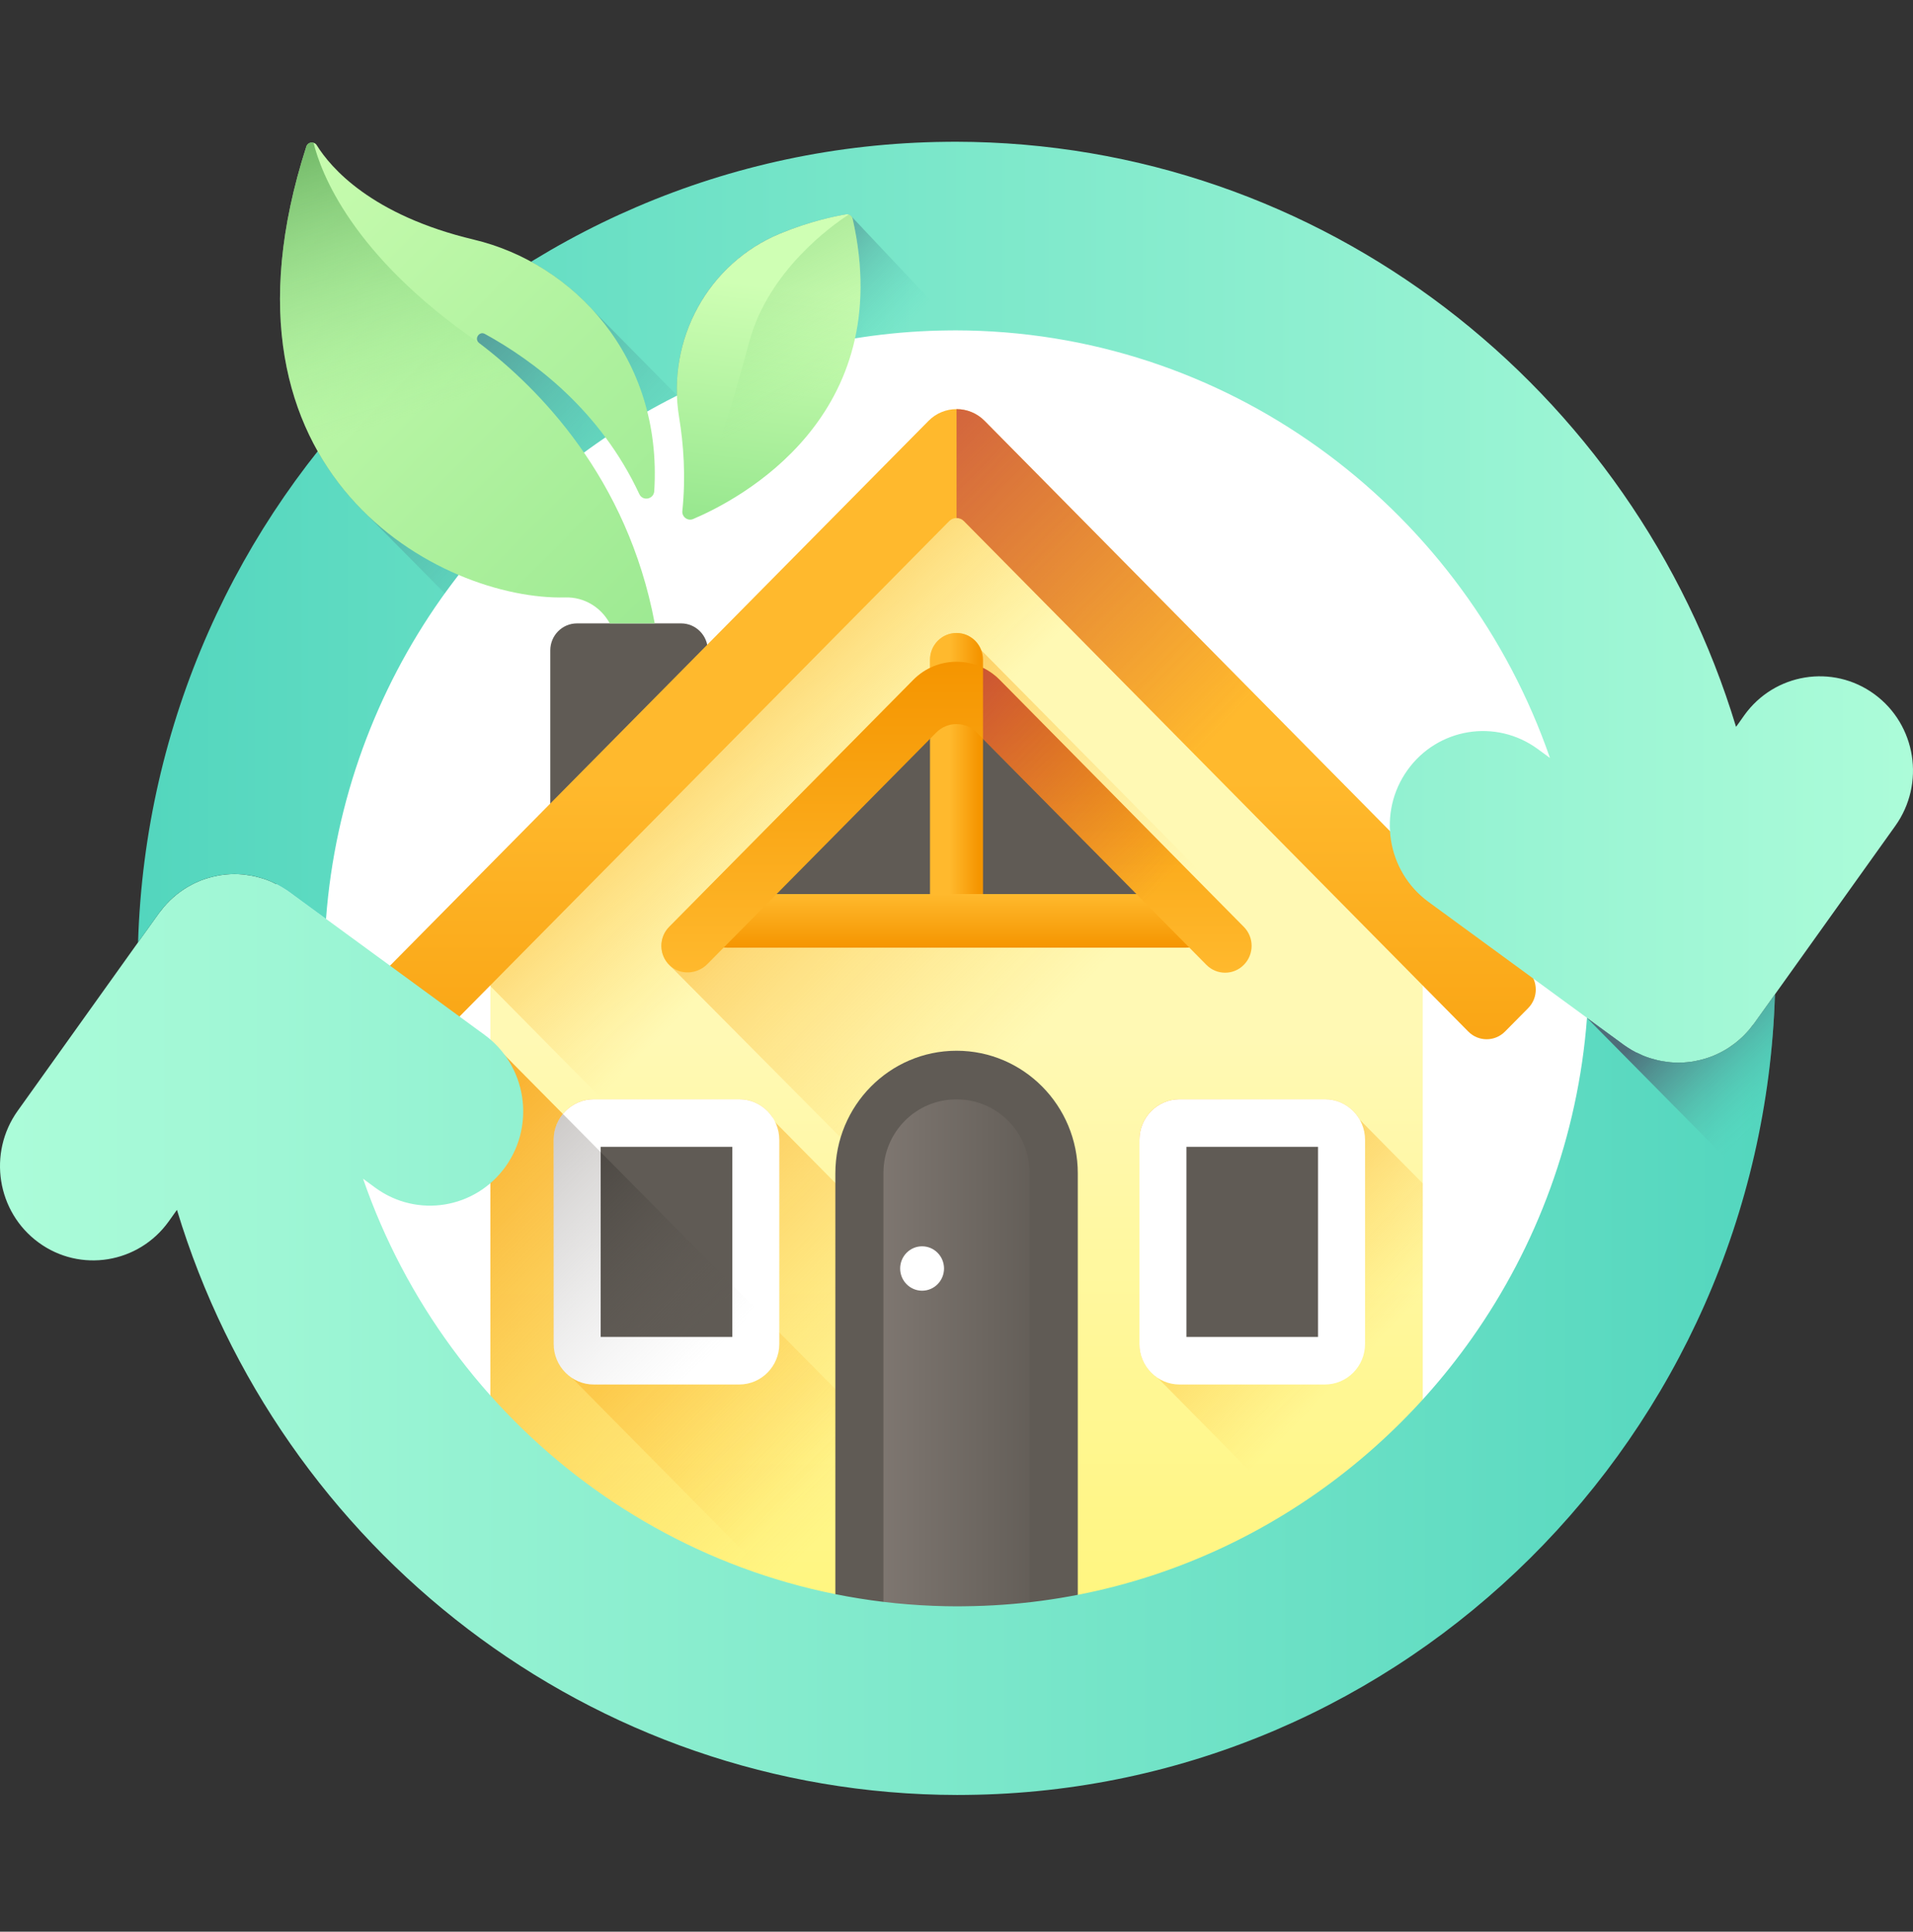 <svg width="106" height="107" viewBox="0 0 106 107" fill="none" xmlns="http://www.w3.org/2000/svg">
<rect x="0" y="0" width="106" height="107" fill="#333333" stroke="none"/>
<path d="M90.964 53.639C90.964 74.846 73.967 92.037 53 92.037C32.033 92.037 15.036 74.846 15.036 53.639C15.036 32.433 32.033 15.242 53 15.242C73.967 15.242 90.964 32.433 90.964 53.639V53.639Z" fill="white"/>
<path d="M37.741 46.831H31.971C31.154 46.831 30.492 46.161 30.492 45.335V36.026C30.492 35.2 31.154 34.531 31.971 34.531H37.741C38.557 34.531 39.22 35.2 39.22 36.026V45.335C39.22 46.161 38.557 46.831 37.741 46.831Z" fill="#605B55"/>
<path d="M78.835 50.151V90.377H27.172V50.151L53.003 23.867L78.835 50.151Z" fill="url(#paint0_linear)"/>
<path d="M27.172 57.649V90.377H59.598L27.172 57.649Z" fill="url(#paint1_linear)"/>
<path d="M78.835 50.151V90.377H62.524L27.172 54.622V50.151L53.003 23.867L78.835 50.151Z" fill="url(#paint2_linear)"/>
<path d="M78.836 60.758L54.368 36.012C54.156 35.457 53.624 35.063 53 35.063C52.189 35.063 51.532 35.728 51.532 36.548V36.998C51.199 37.161 50.886 37.377 50.611 37.656L37.078 51.344C36.493 51.934 36.505 52.9 37.11 53.476L73.757 90.376H78.836V60.758Z" fill="url(#paint3_linear)"/>
<path d="M70.852 90.377H45.586L31.697 76.33C31.084 75.929 30.678 75.233 30.678 74.443V63.138C30.678 61.9 31.675 60.891 32.9 60.891H40.959C41.741 60.891 42.428 61.302 42.825 61.921L42.765 61.969L70.852 90.377Z" fill="url(#paint4_linear)"/>
<path d="M40.959 75.373H32.9C32.392 75.373 31.981 74.956 31.981 74.443V63.139C31.981 62.625 32.392 62.208 32.9 62.208H40.959C41.467 62.208 41.879 62.625 41.879 63.139V74.443C41.879 74.956 41.467 75.373 40.959 75.373Z" fill="#605B55"/>
<path d="M32.901 75.373H40.959C41.467 75.373 41.879 74.956 41.879 74.443V72.493L32.123 62.645C32.034 62.789 31.981 62.957 31.981 63.139V74.443C31.981 74.956 32.392 75.373 32.901 75.373V75.373Z" fill="url(#paint5_linear)"/>
<path d="M40.959 76.69H32.901C31.675 76.69 30.678 75.683 30.678 74.443V63.139C30.678 61.899 31.675 60.891 32.901 60.891H40.959C42.184 60.891 43.181 61.9 43.181 63.139V74.443C43.181 75.683 42.184 76.69 40.959 76.69ZM33.283 74.056H40.576V63.526H33.283V74.056Z" fill="white"/>
<path d="M32.901 76.69H40.959C42.184 76.69 43.181 75.683 43.181 74.443V73.808L40.576 71.178V74.056H33.283V63.817L31.191 61.705C30.87 62.094 30.678 62.594 30.678 63.139V74.443C30.678 75.683 31.675 76.69 32.901 76.69Z" fill="url(#paint6_linear)"/>
<path d="M78.836 65.554V90.377H78.043L64.155 76.33C63.542 75.929 63.134 75.233 63.134 74.443V63.138C63.134 61.9 64.131 60.891 65.358 60.891H73.414C74.197 60.891 74.885 61.302 75.281 61.921L75.313 61.946L75.291 61.969L78.836 65.554Z" fill="url(#paint7_linear)"/>
<path d="M73.415 75.373H65.357C64.849 75.373 64.437 74.956 64.437 74.443V63.139C64.437 62.625 64.849 62.208 65.357 62.208H73.415C73.923 62.208 74.336 62.625 74.336 63.139V74.443C74.336 74.956 73.923 75.373 73.415 75.373Z" fill="#605B55"/>
<path d="M73.415 76.69H65.357C64.132 76.69 63.135 75.683 63.135 74.443V63.139C63.135 61.899 64.132 60.891 65.357 60.891H73.415C74.641 60.891 75.638 61.9 75.638 63.139V74.443C75.639 75.683 74.641 76.69 73.415 76.69ZM65.74 74.056H73.033V63.526H65.74V74.056Z" fill="white"/>
<path d="M84.677 53.785L54.558 23.313C53.7 22.445 52.308 22.445 51.449 23.313L21.323 53.782C20.762 54.351 20.762 55.272 21.323 55.839L22.607 57.138C23.169 57.706 24.08 57.706 24.641 57.138L52.594 28.866C52.821 28.637 53.187 28.637 53.413 28.866L81.359 57.141C81.921 57.708 82.831 57.708 83.392 57.141L84.677 55.842C85.238 55.274 85.238 54.353 84.677 53.785V53.785Z" fill="url(#paint8_linear)"/>
<path d="M54.558 23.313C54.129 22.879 53.566 22.662 53.003 22.662V28.694C53.152 28.694 53.3 28.752 53.413 28.866L81.359 57.141C81.921 57.708 82.831 57.708 83.392 57.141L84.677 55.842C85.238 55.274 85.238 54.353 84.677 53.785L54.558 23.313Z" fill="url(#paint9_linear)"/>
<path d="M47.621 90.376V64.996C47.621 61.989 50.031 59.551 53.003 59.551C55.977 59.551 58.387 61.989 58.387 64.996V90.376H47.621Z" fill="url(#paint10_linear)"/>
<path d="M59.721 90.376H57.054V64.966C57.054 62.73 55.245 60.9 53.034 60.9H52.973C50.753 60.9 48.953 62.72 48.953 64.966V90.376H46.287V64.996C46.287 61.244 49.294 58.203 53.004 58.203C56.713 58.203 59.721 61.244 59.721 64.996V90.376Z" fill="#605B55"/>
<path d="M52.309 70.265C52.309 70.944 51.765 71.495 51.093 71.495C50.422 71.495 49.878 70.944 49.878 70.265C49.878 69.587 50.422 69.036 51.093 69.036C51.765 69.036 52.309 69.587 52.309 70.265Z" fill="white"/>
<path d="M40.662 50.413L53 37.934L65.338 50.413H40.662Z" fill="#605B55"/>
<path d="M53 35.063C52.189 35.063 51.532 35.728 51.532 36.548V50.612C51.532 51.432 52.189 52.097 53 52.097C53.811 52.097 54.469 51.432 54.469 50.612V36.548C54.469 35.728 53.811 35.063 53 35.063Z" fill="url(#paint11_linear)"/>
<path d="M40.271 49.522H65.729C66.54 49.522 67.199 50.187 67.199 51.008C67.199 51.828 66.54 52.493 65.729 52.493H40.271C39.46 52.493 38.801 51.828 38.801 51.008C38.801 50.187 39.46 49.522 40.271 49.522Z" fill="url(#paint12_linear)"/>
<path d="M67.884 53.88C67.508 53.88 67.132 53.735 66.845 53.444L54.127 40.581C53.504 39.952 52.495 39.952 51.874 40.581L39.199 53.4C38.63 53.975 37.696 54.034 37.11 53.476C36.505 52.899 36.493 51.934 37.078 51.343L50.61 37.656C51.93 36.322 54.07 36.322 55.389 37.656L68.922 51.343C69.496 51.924 69.496 52.864 68.922 53.444C68.636 53.735 68.26 53.88 67.884 53.88V53.88Z" fill="url(#paint13_linear)"/>
<path d="M68.921 53.444C68.636 53.735 68.26 53.88 67.884 53.88C67.508 53.88 67.132 53.735 66.845 53.444L54.469 40.927V36.994C54.802 37.157 55.113 37.376 55.389 37.656L68.921 51.344C69.496 51.925 69.496 52.864 68.921 53.444V53.444Z" fill="url(#paint14_linear)"/>
<path d="M98.35 55.076C97.602 79.505 77.841 99.176 53.567 99.423C53.39 99.423 53.213 99.427 53.036 99.427C32.704 99.396 15.467 85.74 9.805 67.016L9.658 67.222L9.351 67.654C7.679 69.99 4.448 70.516 2.139 68.826C-0.174 67.136 -0.691 63.871 0.98 61.531L7.647 52.203L8.809 50.58C8.838 50.539 8.872 50.501 8.905 50.461C8.96 50.389 9.015 50.315 9.075 50.245C9.126 50.185 9.181 50.125 9.233 50.069C9.296 50.002 9.355 49.939 9.417 49.879C9.476 49.822 9.536 49.767 9.595 49.715C9.661 49.655 9.727 49.599 9.798 49.543C9.857 49.495 9.92 49.45 9.982 49.404C10.056 49.349 10.133 49.297 10.211 49.244C10.27 49.207 10.333 49.17 10.392 49.132C10.477 49.084 10.562 49.036 10.65 48.991C10.709 48.957 10.772 48.931 10.831 48.901C10.923 48.86 11.019 48.819 11.112 48.778C11.174 48.755 11.237 48.733 11.296 48.711C11.396 48.677 11.492 48.644 11.591 48.618C11.658 48.599 11.724 48.58 11.79 48.565C11.886 48.543 11.982 48.52 12.082 48.502C12.111 48.498 12.144 48.487 12.178 48.483C12.233 48.472 12.292 48.468 12.351 48.461C12.411 48.453 12.466 48.446 12.524 48.439C12.679 48.427 12.838 48.416 12.997 48.416C13.155 48.416 13.311 48.427 13.469 48.439C13.524 48.446 13.58 48.453 13.635 48.461C13.731 48.472 13.831 48.487 13.93 48.506C13.993 48.517 14.055 48.528 14.118 48.543C14.211 48.565 14.299 48.587 14.388 48.614C14.45 48.632 14.509 48.647 14.572 48.666C14.705 48.707 14.838 48.759 14.97 48.812C15.029 48.838 15.088 48.867 15.144 48.893C15.225 48.931 15.306 48.969 15.387 49.013C15.446 49.043 15.505 49.077 15.565 49.11C15.638 49.155 15.716 49.203 15.789 49.252C15.845 49.285 15.897 49.319 15.948 49.356C15.974 49.375 16 49.39 16.022 49.409L18.062 50.897L26.853 57.326C29.163 59.016 29.683 62.285 28.012 64.621C26.337 66.96 23.113 67.483 20.799 65.793L20.117 65.292C24.814 78.856 37.471 88.669 52.39 88.972C52.6 88.975 52.811 88.979 53.021 88.979C53.158 88.979 53.298 88.975 53.434 88.975C65.018 88.867 75.275 83.028 81.557 74.129C85.147 69.043 87.438 62.96 87.936 56.378L89.976 57.871C90.002 57.89 90.028 57.905 90.05 57.923C90.106 57.96 90.157 57.994 90.209 58.027C90.286 58.076 90.36 58.125 90.437 58.169C90.496 58.202 90.555 58.237 90.614 58.266C90.692 58.311 90.773 58.348 90.854 58.386C90.913 58.412 90.968 58.441 91.031 58.467C91.16 58.52 91.293 58.572 91.429 58.613C91.488 58.632 91.552 58.647 91.611 58.665C91.699 58.691 91.792 58.714 91.88 58.736C91.943 58.75 92.009 58.762 92.072 58.773C92.171 58.792 92.267 58.807 92.367 58.818C92.422 58.826 92.478 58.833 92.533 58.84C92.688 58.852 92.846 58.862 93.006 58.862C93.16 58.862 93.319 58.852 93.477 58.84C93.536 58.833 93.592 58.826 93.651 58.818C93.706 58.81 93.765 58.807 93.824 58.795C93.857 58.792 93.887 58.781 93.92 58.777C94.016 58.758 94.112 58.736 94.208 58.714C94.278 58.699 94.344 58.68 94.41 58.661C94.51 58.635 94.606 58.602 94.702 58.568C94.765 58.546 94.828 58.523 94.887 58.501C94.983 58.46 95.074 58.419 95.167 58.377C95.23 58.348 95.289 58.322 95.348 58.288C95.437 58.243 95.522 58.195 95.606 58.147C95.669 58.109 95.732 58.072 95.791 58.035C95.868 57.982 95.946 57.93 96.02 57.874C96.082 57.829 96.141 57.784 96.204 57.736C96.27 57.68 96.341 57.624 96.407 57.564C96.466 57.512 96.525 57.456 96.584 57.4C96.646 57.34 96.706 57.277 96.764 57.21C96.82 57.154 96.872 57.094 96.923 57.034C96.986 56.964 97.041 56.889 97.097 56.818C97.126 56.778 97.159 56.74 97.189 56.699L98.35 55.076Z" fill="url(#paint15_linear)"/>
<path d="M7.65 52.203C8.399 27.773 28.159 8.102 52.433 7.856C52.61 7.856 52.787 7.852 52.965 7.852C73.296 7.882 90.532 21.539 96.195 40.262L96.343 40.057L96.649 39.624C98.32 37.288 101.552 36.763 103.861 38.453C106.174 40.143 106.691 43.408 105.019 45.748L98.353 55.076L97.191 56.699C97.162 56.74 97.129 56.778 97.095 56.818C97.04 56.889 96.985 56.964 96.925 57.034C96.874 57.094 96.819 57.154 96.767 57.21C96.704 57.277 96.645 57.34 96.583 57.4C96.524 57.456 96.465 57.512 96.406 57.564C96.339 57.624 96.273 57.68 96.203 57.736C96.144 57.784 96.08 57.829 96.018 57.874C95.945 57.93 95.867 57.982 95.789 58.035C95.73 58.072 95.668 58.109 95.609 58.147C95.524 58.195 95.439 58.243 95.351 58.288C95.292 58.322 95.229 58.348 95.17 58.377C95.078 58.418 94.981 58.46 94.889 58.501C94.827 58.523 94.764 58.546 94.705 58.568C94.605 58.602 94.509 58.635 94.41 58.661C94.343 58.68 94.277 58.699 94.211 58.714C94.114 58.736 94.019 58.758 93.919 58.777C93.89 58.781 93.856 58.792 93.823 58.795C93.767 58.807 93.709 58.81 93.649 58.818C93.59 58.826 93.535 58.833 93.476 58.84C93.321 58.851 93.163 58.862 93.004 58.862C92.846 58.862 92.69 58.852 92.532 58.84C92.477 58.832 92.421 58.825 92.366 58.818C92.27 58.807 92.17 58.792 92.071 58.773C92.008 58.762 91.945 58.75 91.882 58.736C91.79 58.714 91.702 58.691 91.613 58.664C91.551 58.647 91.492 58.631 91.429 58.613C91.296 58.572 91.163 58.52 91.03 58.467C90.971 58.441 90.912 58.411 90.857 58.385C90.776 58.348 90.694 58.31 90.614 58.265C90.555 58.236 90.495 58.202 90.436 58.169C90.363 58.124 90.285 58.075 90.212 58.026C90.156 57.993 90.104 57.959 90.053 57.923C90.027 57.904 90.001 57.889 89.979 57.87L87.939 56.382L79.147 49.953C76.838 48.262 76.318 44.993 77.989 42.658C79.663 40.318 82.888 39.796 85.202 41.486L85.884 41.986C81.187 28.423 68.53 18.61 53.611 18.307C53.4 18.303 53.19 18.3 52.98 18.3C52.843 18.3 52.703 18.303 52.567 18.303C40.983 18.412 30.726 24.251 24.444 33.15C20.854 38.236 18.562 44.318 18.064 50.9L16.025 49.408C15.999 49.389 15.973 49.374 15.95 49.355C15.895 49.318 15.844 49.284 15.792 49.251C15.714 49.203 15.641 49.154 15.563 49.109C15.504 49.076 15.445 49.042 15.386 49.012C15.309 48.968 15.227 48.93 15.146 48.892C15.087 48.866 15.032 48.837 14.969 48.811C14.84 48.758 14.707 48.706 14.571 48.665C14.512 48.646 14.449 48.632 14.39 48.613C14.301 48.587 14.209 48.565 14.12 48.542C14.058 48.527 13.992 48.516 13.928 48.505C13.829 48.486 13.733 48.471 13.633 48.46C13.578 48.453 13.523 48.445 13.468 48.438C13.313 48.426 13.154 48.415 12.995 48.415C12.84 48.415 12.681 48.426 12.523 48.438C12.464 48.445 12.409 48.453 12.35 48.46C12.294 48.467 12.235 48.471 12.176 48.482C12.143 48.486 12.114 48.498 12.081 48.501C11.984 48.52 11.889 48.542 11.793 48.565C11.722 48.579 11.656 48.598 11.59 48.617C11.49 48.642 11.394 48.677 11.299 48.71C11.236 48.732 11.173 48.754 11.114 48.777C11.018 48.818 10.926 48.859 10.834 48.9C10.771 48.93 10.712 48.956 10.653 48.99C10.564 49.035 10.479 49.083 10.394 49.131C10.332 49.169 10.269 49.206 10.21 49.243C10.132 49.296 10.056 49.348 9.981 49.404C9.919 49.449 9.86 49.494 9.797 49.542C9.73 49.598 9.66 49.654 9.594 49.714C9.535 49.766 9.476 49.822 9.417 49.877C9.354 49.937 9.295 50.001 9.236 50.068C9.181 50.124 9.129 50.183 9.078 50.243C9.015 50.314 8.96 50.389 8.904 50.46C8.875 50.501 8.842 50.538 8.812 50.579L7.65 52.203Z" fill="url(#paint16_linear)"/>
<path d="M97.096 56.818C97.04 56.89 96.985 56.964 96.922 57.035C96.871 57.095 96.82 57.155 96.764 57.21C96.705 57.277 96.646 57.341 96.584 57.401C96.524 57.456 96.465 57.512 96.406 57.564C96.339 57.624 96.27 57.681 96.203 57.736C96.14 57.785 96.081 57.829 96.019 57.874C95.945 57.93 95.867 57.982 95.79 58.035C95.731 58.072 95.668 58.109 95.606 58.147C95.521 58.195 95.436 58.244 95.347 58.288C95.288 58.322 95.229 58.348 95.167 58.378C95.074 58.419 94.982 58.46 94.886 58.501C94.827 58.524 94.764 58.546 94.702 58.568C94.605 58.602 94.509 58.636 94.41 58.662C94.343 58.68 94.277 58.699 94.207 58.714C94.111 58.736 94.015 58.759 93.92 58.777C93.886 58.782 93.856 58.792 93.823 58.796C93.764 58.808 93.705 58.811 93.65 58.818C93.591 58.826 93.535 58.834 93.476 58.84C93.318 58.852 93.159 58.863 93.004 58.863C92.846 58.863 92.687 58.852 92.533 58.84C92.477 58.833 92.422 58.826 92.366 58.818C92.266 58.808 92.171 58.792 92.071 58.774C92.009 58.763 91.942 58.751 91.879 58.736C91.791 58.714 91.698 58.691 91.61 58.665C91.551 58.647 91.488 58.632 91.429 58.613C91.293 58.572 91.159 58.52 91.031 58.468C90.968 58.442 90.913 58.412 90.854 58.386C90.772 58.349 90.691 58.311 90.614 58.266C90.555 58.237 90.496 58.203 90.436 58.17C90.359 58.125 90.285 58.076 90.208 58.028C90.156 57.995 90.105 57.961 90.049 57.923C90.027 57.905 90.001 57.89 89.975 57.871L87.935 56.378V56.386L96.854 65.406C97.725 62.094 98.24 58.636 98.35 55.076L97.188 56.699C97.159 56.741 97.125 56.778 97.096 56.818V56.818Z" fill="url(#paint17_linear)"/>
<path d="M53.133 18.302L47.168 11.976C47.168 11.975 47.166 11.973 47.164 11.971C47.126 11.931 47.08 11.902 47.027 11.886C46.981 11.871 46.931 11.865 46.88 11.873C46.292 11.971 44.893 12.252 43.236 12.933C39.613 14.425 37.364 18.046 37.508 21.918C42.061 19.649 47.169 18.354 52.566 18.304C52.703 18.304 52.842 18.3 52.979 18.3C53.03 18.3 53.082 18.302 53.133 18.302Z" fill="url(#paint18_linear)"/>
<path d="M37.522 21.911L32.87 17.201C31.866 16.097 30.695 15.188 29.432 14.498C24.911 17.282 20.906 20.843 17.603 24.998C18.387 26.385 19.347 27.579 20.413 28.59C20.557 28.741 20.704 28.889 20.853 29.033L24.646 32.87C27.983 28.242 32.4 24.46 37.522 21.911Z" fill="url(#paint19_linear)"/>
<path d="M36.279 34.531H33.786C33.309 33.646 32.374 33.065 31.332 33.093C24.532 33.278 11.076 26.387 16.973 8.12C17.018 7.972 17.149 7.895 17.28 7.895C17.297 7.895 17.311 7.896 17.328 7.899C17.345 7.901 17.359 7.905 17.375 7.91C17.446 7.931 17.51 7.974 17.554 8.048C18.317 9.274 20.564 11.92 26.267 13.276C31.744 14.577 36.721 19.743 36.252 27.205C36.223 27.657 35.616 27.779 35.425 27.369C33.261 22.734 29.588 19.991 26.87 18.498C26.548 18.321 26.257 18.779 26.55 19.002C29.852 21.506 34.764 26.46 36.279 34.531Z" fill="url(#paint20_linear)"/>
<path d="M38.409 28.749C40.978 27.659 49.724 23.08 47.245 12.122C47.207 11.954 47.047 11.845 46.88 11.873C46.292 11.971 44.893 12.252 43.236 12.934C39.242 14.578 36.917 18.809 37.629 23.112C37.877 24.61 38.007 26.39 37.809 28.302C37.775 28.633 38.107 28.878 38.409 28.749Z" fill="url(#paint21_linear)"/>
<path d="M36.279 34.531H33.786C33.309 33.646 32.374 33.065 31.332 33.093C24.532 33.278 11.076 26.387 16.973 8.12C17.018 7.972 17.149 7.895 17.28 7.895C17.297 7.895 17.311 7.896 17.328 7.899C17.345 7.901 17.359 7.905 17.375 7.91C17.771 9.532 19.475 14.149 26.55 19.002C29.852 21.506 34.764 26.46 36.279 34.531Z" fill="url(#paint22_linear)"/>
<path d="M38.409 28.749C38.276 28.806 38.137 28.79 38.027 28.726C39.472 26.168 40.574 22.433 41.515 18.939C42.577 15.003 46.072 12.505 47.027 11.886C47.133 11.919 47.218 12.006 47.245 12.122C49.724 23.08 40.978 27.659 38.409 28.749Z" fill="url(#paint23_linear)"/>
<defs>
<linearGradient id="paint0_linear" x1="53.004" y1="57.583" x2="53.004" y2="104.665" gradientUnits="userSpaceOnUse">
<stop stop-color="#FFF9B4"/>
<stop offset="1" stop-color="#FFF465"/>
</linearGradient>
<linearGradient id="paint1_linear" x1="41.826" y1="88.8" x2="13.908" y2="61.197" gradientUnits="userSpaceOnUse">
<stop stop-color="#FFB92D" stop-opacity="0"/>
<stop offset="1" stop-color="#F59500"/>
</linearGradient>
<linearGradient id="paint2_linear" x1="47.297" y1="46.536" x2="30.558" y2="29.986" gradientUnits="userSpaceOnUse">
<stop stop-color="#FFB92D" stop-opacity="0"/>
<stop offset="1" stop-color="#F59500"/>
</linearGradient>
<linearGradient id="paint3_linear" x1="57.762" y1="56.815" x2="31.139" y2="30.492" gradientUnits="userSpaceOnUse">
<stop stop-color="#FFB92D" stop-opacity="0"/>
<stop offset="1" stop-color="#F59500"/>
</linearGradient>
<linearGradient id="paint4_linear" x1="47.754" y1="79.738" x2="24.183" y2="56.432" gradientUnits="userSpaceOnUse">
<stop stop-color="#FFB92D" stop-opacity="0"/>
<stop offset="1" stop-color="#F59500"/>
</linearGradient>
<linearGradient id="paint5_linear" x1="37.743" y1="74.483" x2="29.861" y2="66.689" gradientUnits="userSpaceOnUse">
<stop stop-color="#605B55" stop-opacity="0"/>
<stop offset="1" stop-color="#4C4843"/>
</linearGradient>
<linearGradient id="paint6_linear" x1="38.401" y1="76.078" x2="15.541" y2="53.476" gradientUnits="userSpaceOnUse">
<stop stop-color="#C3C3C3" stop-opacity="0"/>
<stop offset="0.052" stop-color="#BDBCBC" stop-opacity="0.051"/>
<stop offset="0.306" stop-color="#A39F9D" stop-opacity="0.306"/>
<stop offset="0.554" stop-color="#918B86" stop-opacity="0.553"/>
<stop offset="0.79" stop-color="#867E79" stop-opacity="0.788"/>
<stop offset="1" stop-color="#827A74"/>
</linearGradient>
<linearGradient id="paint7_linear" x1="75.599" y1="75.074" x2="60.507" y2="60.152" gradientUnits="userSpaceOnUse">
<stop stop-color="#FFB92D" stop-opacity="0"/>
<stop offset="1" stop-color="#F59500"/>
</linearGradient>
<linearGradient id="paint8_linear" x1="53" y1="43.272" x2="53" y2="69.731" gradientUnits="userSpaceOnUse">
<stop stop-color="#FFB92D"/>
<stop offset="1" stop-color="#F59500"/>
</linearGradient>
<linearGradient id="paint9_linear" x1="67.852" y1="40.235" x2="44.154" y2="16.804" gradientUnits="userSpaceOnUse">
<stop stop-color="#BE3F45" stop-opacity="0"/>
<stop offset="1" stop-color="#BE3F45"/>
</linearGradient>
<linearGradient id="paint10_linear" x1="47.62" y1="74.963" x2="58.387" y2="74.963" gradientUnits="userSpaceOnUse">
<stop stop-color="#827A74"/>
<stop offset="1" stop-color="#605B55"/>
</linearGradient>
<linearGradient id="paint11_linear" x1="52.641" y1="43.58" x2="54.234" y2="43.58" gradientUnits="userSpaceOnUse">
<stop stop-color="#FFB92D"/>
<stop offset="1" stop-color="#F59500"/>
</linearGradient>
<linearGradient id="paint12_linear" x1="53.001" y1="49.521" x2="53.001" y2="52.492" gradientUnits="userSpaceOnUse">
<stop stop-color="#FFB92D"/>
<stop offset="1" stop-color="#F59500"/>
</linearGradient>
<linearGradient id="paint13_linear" x1="53" y1="53.879" x2="53" y2="36.655" gradientUnits="userSpaceOnUse">
<stop stop-color="#FFB92D"/>
<stop offset="1" stop-color="#F59500"/>
</linearGradient>
<linearGradient id="paint14_linear" x1="64.44" y1="48.911" x2="49.566" y2="34.204" gradientUnits="userSpaceOnUse">
<stop stop-color="#BE3F45" stop-opacity="0"/>
<stop offset="1" stop-color="#BE3F45"/>
</linearGradient>
<linearGradient id="paint15_linear" x1="-7.90255e-05" y1="73.921" x2="98.35" y2="73.921" gradientUnits="userSpaceOnUse">
<stop stop-color="#ACFCD9"/>
<stop offset="1" stop-color="#53D6BE"/>
</linearGradient>
<linearGradient id="paint16_linear" x1="106.001" y1="33.357" x2="7.651" y2="33.357" gradientUnits="userSpaceOnUse">
<stop stop-color="#ACFCD9"/>
<stop offset="1" stop-color="#53D6BE"/>
</linearGradient>
<linearGradient id="paint17_linear" x1="98.572" y1="61.222" x2="92.729" y2="55.445" gradientUnits="userSpaceOnUse">
<stop stop-color="#53D6BE" stop-opacity="0"/>
<stop offset="0.251" stop-color="#51B4A7" stop-opacity="0.251"/>
<stop offset="0.577" stop-color="#508D8E" stop-opacity="0.576"/>
<stop offset="0.838" stop-color="#4E767F" stop-opacity="0.839"/>
<stop offset="1" stop-color="#4E6D79"/>
</linearGradient>
<linearGradient id="paint18_linear" x1="46.84" y1="21.498" x2="39.225" y2="13.97" gradientUnits="userSpaceOnUse">
<stop stop-color="#53D6BE" stop-opacity="0"/>
<stop offset="0.251" stop-color="#51B4A7" stop-opacity="0.251"/>
<stop offset="0.577" stop-color="#508D8E" stop-opacity="0.576"/>
<stop offset="0.838" stop-color="#4E767F" stop-opacity="0.839"/>
<stop offset="1" stop-color="#4E6D79"/>
</linearGradient>
<linearGradient id="paint19_linear" x1="34.58" y1="30.923" x2="19.435" y2="15.948" gradientUnits="userSpaceOnUse">
<stop stop-color="#53D6BE" stop-opacity="0"/>
<stop offset="0.251" stop-color="#51B4A7" stop-opacity="0.251"/>
<stop offset="0.577" stop-color="#508D8E" stop-opacity="0.576"/>
<stop offset="0.838" stop-color="#4E767F" stop-opacity="0.839"/>
<stop offset="1" stop-color="#4E6D79"/>
</linearGradient>
<linearGradient id="paint20_linear" x1="10.444" y1="6.51" x2="45.984" y2="41.648" gradientUnits="userSpaceOnUse">
<stop stop-color="#CFFFB4"/>
<stop offset="1" stop-color="#8EE388"/>
</linearGradient>
<linearGradient id="paint21_linear" x1="42.945" y1="15.905" x2="41.07" y2="31.242" gradientUnits="userSpaceOnUse">
<stop stop-color="#CFFFB4"/>
<stop offset="1" stop-color="#8EE388"/>
</linearGradient>
<linearGradient id="paint22_linear" x1="24.578" y1="22.424" x2="18.329" y2="2.601" gradientUnits="userSpaceOnUse">
<stop stop-color="#8EE388" stop-opacity="0"/>
<stop offset="1" stop-color="#4B9345"/>
</linearGradient>
<linearGradient id="paint23_linear" x1="43.665" y1="22.521" x2="33.251" y2="1.668" gradientUnits="userSpaceOnUse">
<stop stop-color="#8EE388" stop-opacity="0"/>
<stop offset="1" stop-color="#4B9345"/>
</linearGradient>
</defs>
</svg>
